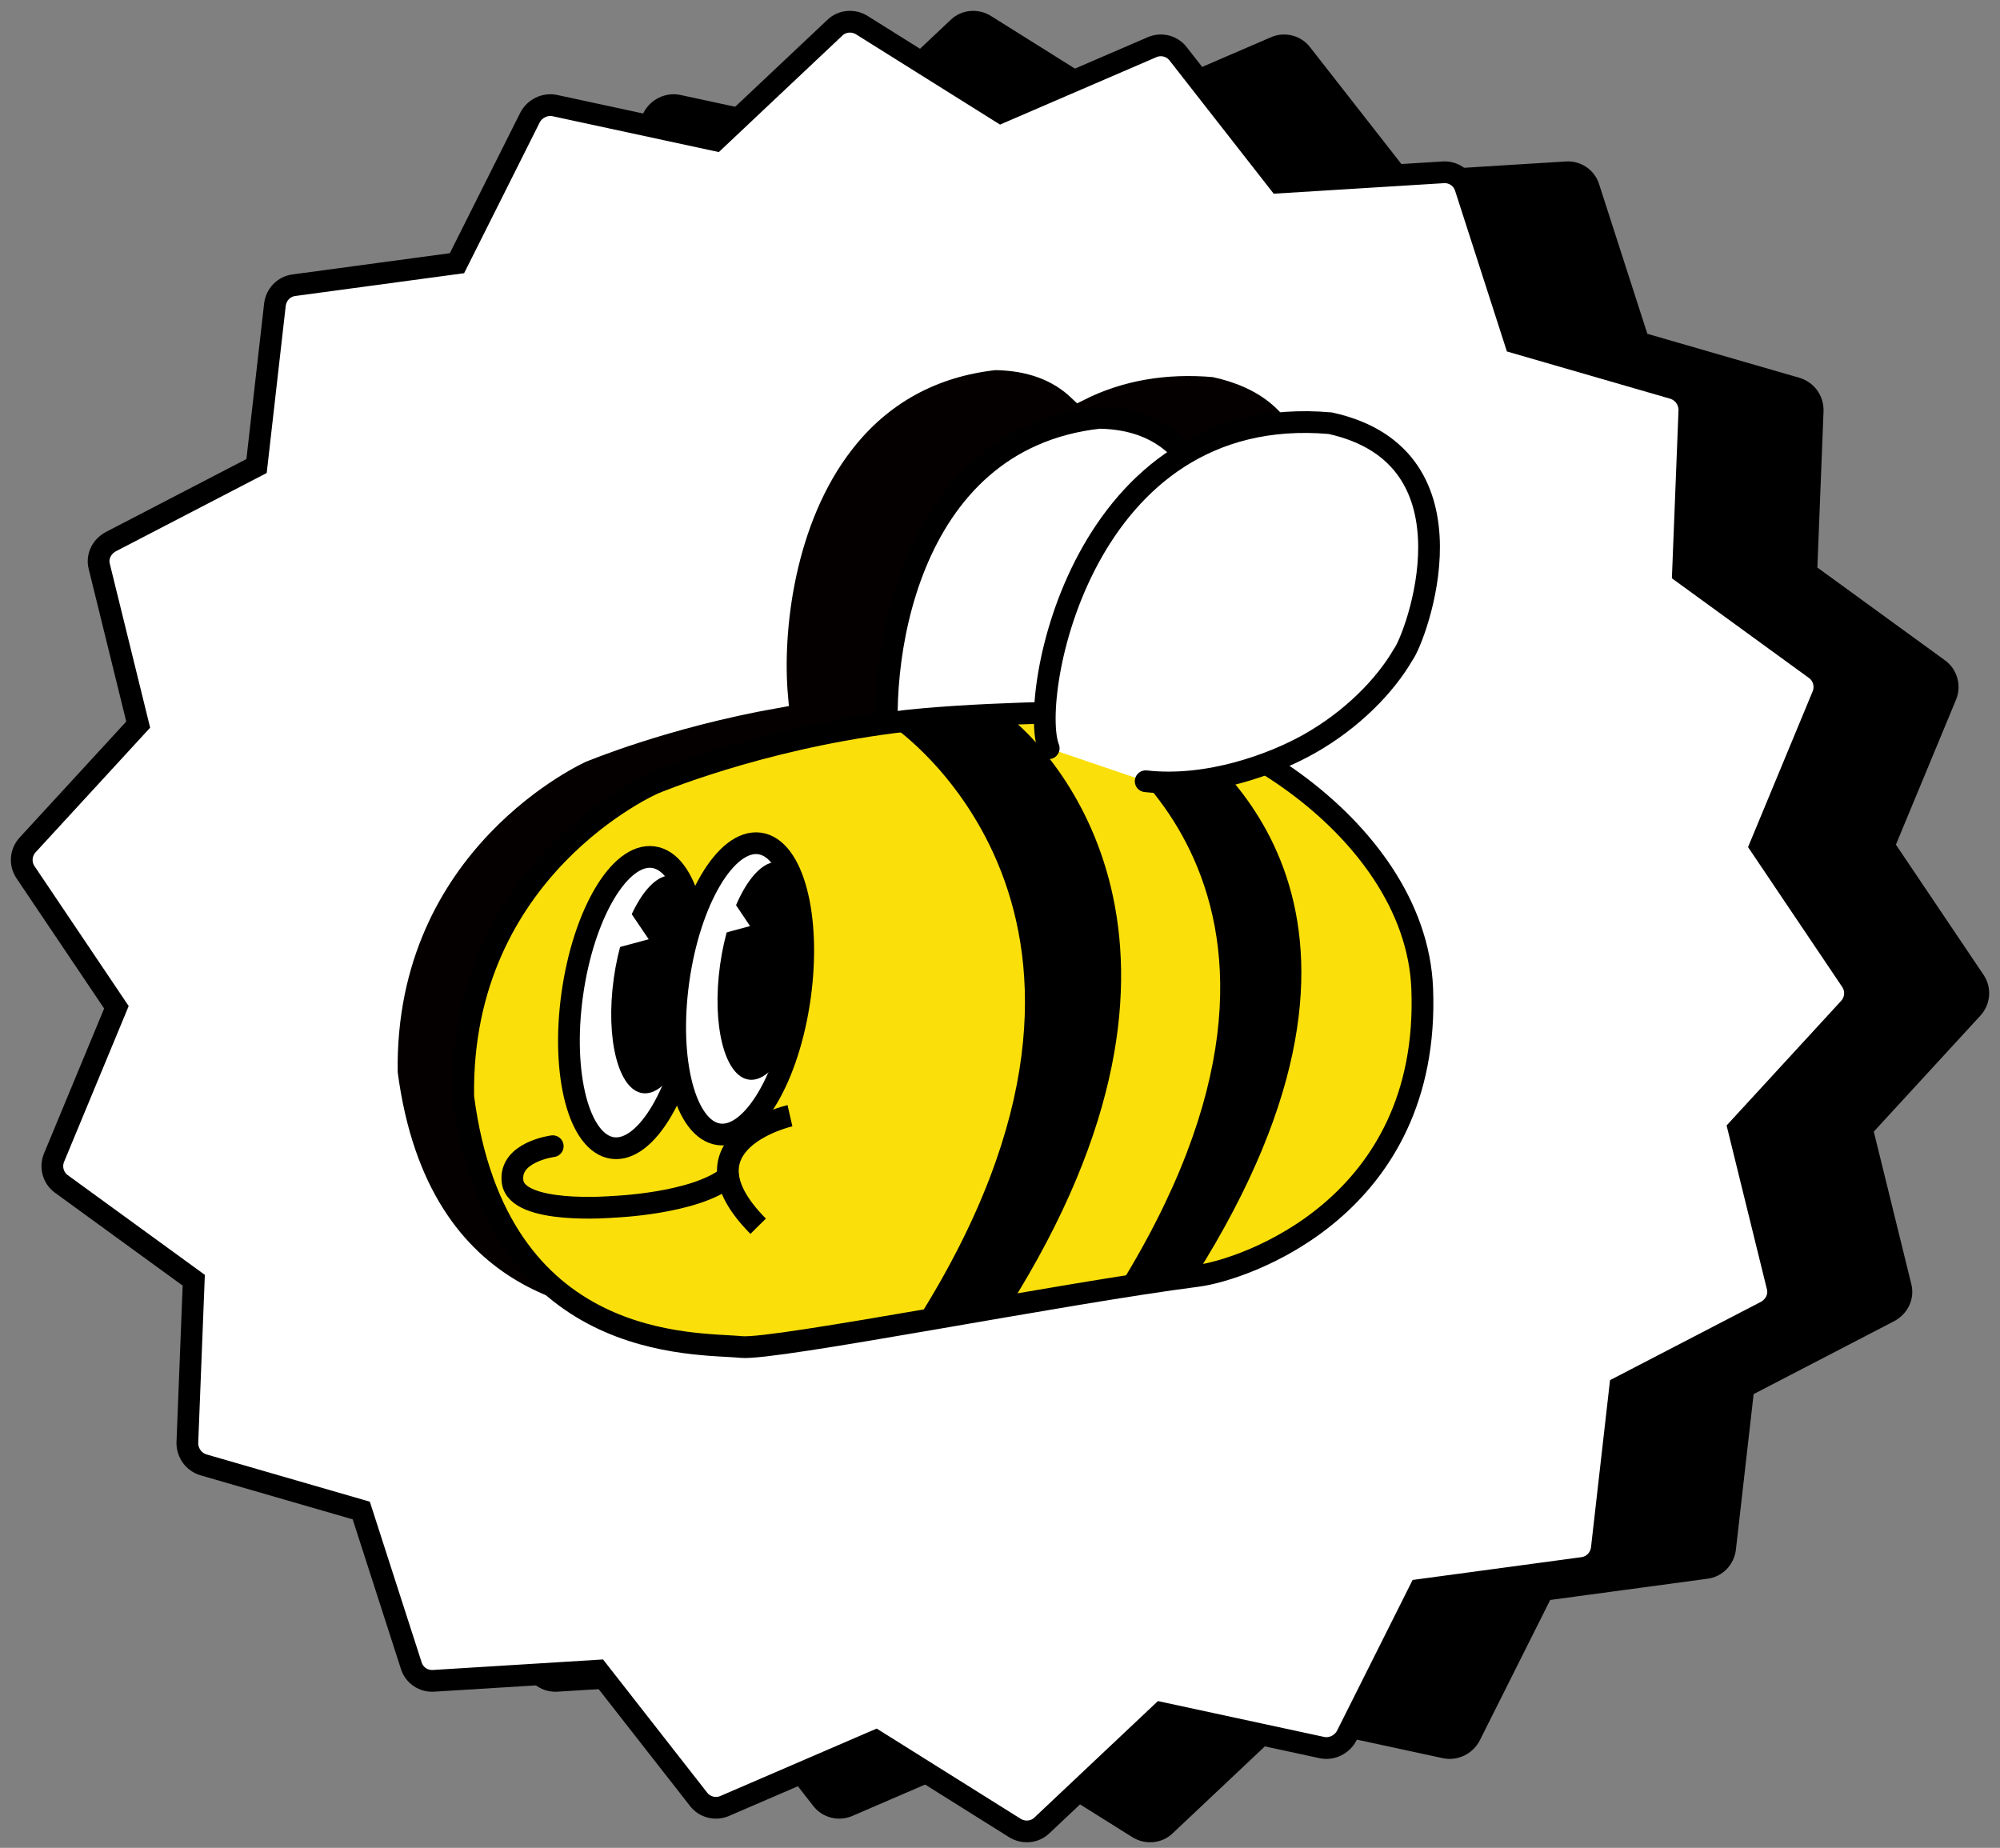 <svg width="92" height="85" viewBox="0 0 92 85" fill="none" xmlns="http://www.w3.org/2000/svg">
<rect x="0" y="0" width="92" height="85" fill="#808080" stroke="none"/>
<path d="M59.874 2.486L64.494 8.395L72.042 7.928C72.514 7.889 72.946 8.181 73.084 8.628L75.384 15.761L82.637 17.86C83.089 17.996 83.384 18.404 83.384 18.871L83.089 26.354L89.183 30.786C89.556 31.058 89.694 31.563 89.517 31.991L86.647 38.91L90.834 45.13C91.09 45.519 91.05 46.024 90.736 46.374L85.645 51.913L87.433 59.182C87.551 59.629 87.335 60.096 86.903 60.329L80.2 63.808L79.354 71.233C79.296 71.7 78.942 72.069 78.47 72.127L70.981 73.138L67.619 79.843C67.403 80.252 66.931 80.485 66.479 80.388L59.088 78.794L53.604 83.964C53.27 84.294 52.739 84.333 52.346 84.081L45.957 80.077L39.018 83.07C38.586 83.264 38.075 83.128 37.799 82.759L33.18 76.85L25.632 77.317C25.16 77.356 24.727 77.064 24.59 76.617L22.29 69.484L15.037 67.385C14.585 67.249 14.29 66.84 14.29 66.374L14.585 58.891L8.491 54.459C8.117 54.187 7.98 53.682 8.157 53.254L11.027 46.335L6.84 40.115C6.584 39.726 6.623 39.221 6.938 38.871L12.029 33.332L10.24 26.062C10.122 25.615 10.339 25.149 10.771 24.916L17.474 21.437L18.319 14.012C18.378 13.545 18.732 13.176 19.204 13.118L26.693 12.107L30.055 5.401C30.271 4.993 30.743 4.76 31.195 4.857L38.586 6.451L44.07 1.281C44.404 0.95 44.935 0.912 45.328 1.164L51.717 5.168L58.656 2.175C59.088 1.981 59.599 2.117 59.874 2.486Z" fill="black" stroke="black" stroke-miterlimit="10"/>
<path d="M54.202 2.486L58.822 8.395L66.37 7.928C66.842 7.889 67.274 8.181 67.412 8.628L69.712 15.761L76.965 17.86C77.417 17.996 77.712 18.404 77.712 18.871L77.417 26.354L83.511 30.786C83.885 31.058 84.022 31.563 83.845 31.991L80.975 38.91L85.162 45.13C85.418 45.519 85.379 46.024 85.064 46.374L79.973 51.913L81.762 59.182C81.879 59.629 81.663 60.096 81.231 60.329L74.528 63.808L73.683 71.233C73.624 71.7 73.27 72.069 72.798 72.127L65.309 73.138L61.947 79.843C61.731 80.252 61.259 80.485 60.807 80.388L53.416 78.794L47.932 83.964C47.598 84.294 47.067 84.333 46.674 84.081L40.285 80.077L33.346 83.07C32.914 83.264 32.403 83.128 32.128 82.759L27.508 76.85L19.96 77.317C19.488 77.356 19.056 77.064 18.918 76.617L16.618 69.484L9.365 67.385C8.913 67.249 8.618 66.84 8.618 66.374L8.913 58.891L2.819 54.459C2.445 54.187 2.308 53.682 2.485 53.254L5.355 46.335L1.168 40.115C0.912 39.726 0.952 39.221 1.266 38.871L6.357 33.332L4.568 26.062C4.45 25.615 4.667 25.149 5.099 24.916L11.802 21.437L12.647 14.012C12.706 13.545 13.06 13.176 13.532 13.118L21.021 12.107L24.383 5.401C24.599 4.993 25.071 4.76 25.523 4.857L32.914 6.451L38.398 1.281C38.732 0.95 39.263 0.912 39.656 1.164L46.045 5.168L52.984 2.175C53.416 1.981 53.927 2.117 54.202 2.486Z" fill="white" stroke="black" stroke-miterlimit="10"/>
<path d="M53.794 32.864C54.249 32.662 54.676 32.455 55.048 32.246C56.915 31.184 58.587 29.602 59.471 28.041C59.828 27.584 61.495 23.563 60.323 20.39C59.642 18.538 58.159 17.344 55.868 16.852C53.57 16.647 51.477 17.024 49.637 17.949C48.67 17.027 47.39 16.549 45.77 16.525C42.896 16.841 40.533 18.137 38.802 20.37C36.044 23.906 35.475 29.019 35.75 32.066C30.548 32.985 26.806 34.566 26.762 34.58C26.668 34.619 17.627 38.66 17.794 49.352C19.249 60.513 27.547 60.965 30.274 61.114C30.521 61.127 30.731 61.136 30.898 61.159C31.174 61.186 31.758 61.138 32.579 61.032C34.473 60.789 37.616 60.241 41.089 59.643C45.067 58.952 49.17 58.246 51.966 57.886C54.761 57.527 63 54.224 62.608 44.311C62.487 41.119 60.684 37.919 57.532 35.305C56.37 34.346 55.089 33.519 53.793 32.855L53.794 32.864Z" fill="#040000" stroke="white" stroke-miterlimit="10"/>
<path d="M40.938 35.095C40.289 30.871 41.509 20.224 50.568 19.22C57.304 19.327 56.079 28.072 55.719 28.788C55.048 30.796 53.466 33.117 50.801 34.541" fill="white"/>
<path d="M40.938 35.095C40.289 30.871 41.509 20.224 50.568 19.22C57.304 19.327 56.079 28.072 55.719 28.788C55.048 30.796 53.466 33.117 50.801 34.541" stroke="black" stroke-miterlimit="10"/>
<path d="M50.235 32.749C55.13 32.12 65.12 37.822 65.422 45.477C65.817 55.559 57.185 58.421 55.086 58.691C48.825 59.496 35.636 62.113 34.099 61.963C32.046 61.753 22.854 62.301 21.308 50.455C21.143 39.914 30.069 36.041 30.069 36.041C30.069 36.041 34.782 34.04 41.07 33.231C44.563 32.782 50.244 32.748 50.244 32.748L50.235 32.749Z" fill="#FADF0B" stroke="black" stroke-miterlimit="10"/>
<path d="M51.262 59.54C63.026 40.897 49.771 33.515 49.771 33.515C49.771 33.515 53.885 33.307 53.857 33.302C55.938 34.893 65.57 41.937 54.986 58.713" fill="black"/>
<path d="M48.241 34.42C47.303 32.066 49.76 18.471 61.191 19.467C68.3 21.028 65.084 29.421 64.548 30.107C63.713 31.554 62.175 33.119 60.222 34.219C58.583 35.145 55.587 36.263 52.701 35.937" fill="white"/>
<path d="M48.241 34.42C47.303 32.066 49.76 18.471 61.191 19.467C68.3 21.028 65.084 29.421 64.548 30.107C63.713 31.554 62.175 33.119 60.222 34.219C58.583 35.145 55.587 36.263 52.701 35.937" stroke="black" stroke-miterlimit="10" stroke-linecap="round"/>
<path d="M31.909 46.493C32.424 42.798 31.591 39.635 30.049 39.428C28.506 39.221 26.838 42.049 26.323 45.744C25.808 49.439 26.641 52.602 28.183 52.809C29.726 53.016 31.394 50.188 31.909 46.493Z" fill="white" stroke="black" stroke-miterlimit="10"/>
<path d="M32.284 45.553C32.669 42.789 32.075 40.427 30.956 40.277C29.837 40.127 28.618 42.246 28.233 45.01C27.848 47.774 28.442 50.136 29.561 50.286C30.679 50.436 31.899 48.317 32.284 45.553Z" fill="black"/>
<path d="M36.796 45.863C37.311 42.168 36.478 39.005 34.936 38.798C33.393 38.592 31.725 41.419 31.21 45.114C30.695 48.809 31.528 51.972 33.07 52.179C34.613 52.386 36.281 49.558 36.796 45.863Z" fill="white" stroke="black" stroke-miterlimit="10"/>
<path d="M37.175 44.93C37.56 42.166 36.965 39.804 35.847 39.654C34.728 39.504 33.509 41.623 33.123 44.387C32.738 47.151 33.333 49.513 34.451 49.663C35.57 49.813 36.789 47.694 37.175 44.93Z" fill="black"/>
<path d="M25.426 52.725C25.426 52.725 23.398 52.986 23.579 54.357C23.782 55.895 28.192 55.515 28.192 55.515C28.192 55.515 31.944 55.381 33.496 54.136" stroke="black" stroke-linecap="round" stroke-linejoin="round"/>
<path d="M36.338 51.322C36.338 51.322 31.039 52.531 34.875 56.407" stroke="black" stroke-linejoin="round"/>
<path d="M28.313 43.617L29.84 43.206L28.733 41.57L28.313 43.617Z" fill="white"/>
<path d="M32.985 43.008L34.502 42.599L33.405 40.962L32.985 43.008Z" fill="white"/>
<path d="M42.199 60.709C53.962 42.066 41.066 33.413 41.066 33.413C41.066 33.413 46.378 32.917 46.341 32.913C48.422 34.504 56.964 43.404 46.388 60.17" fill="black"/>
</svg>
